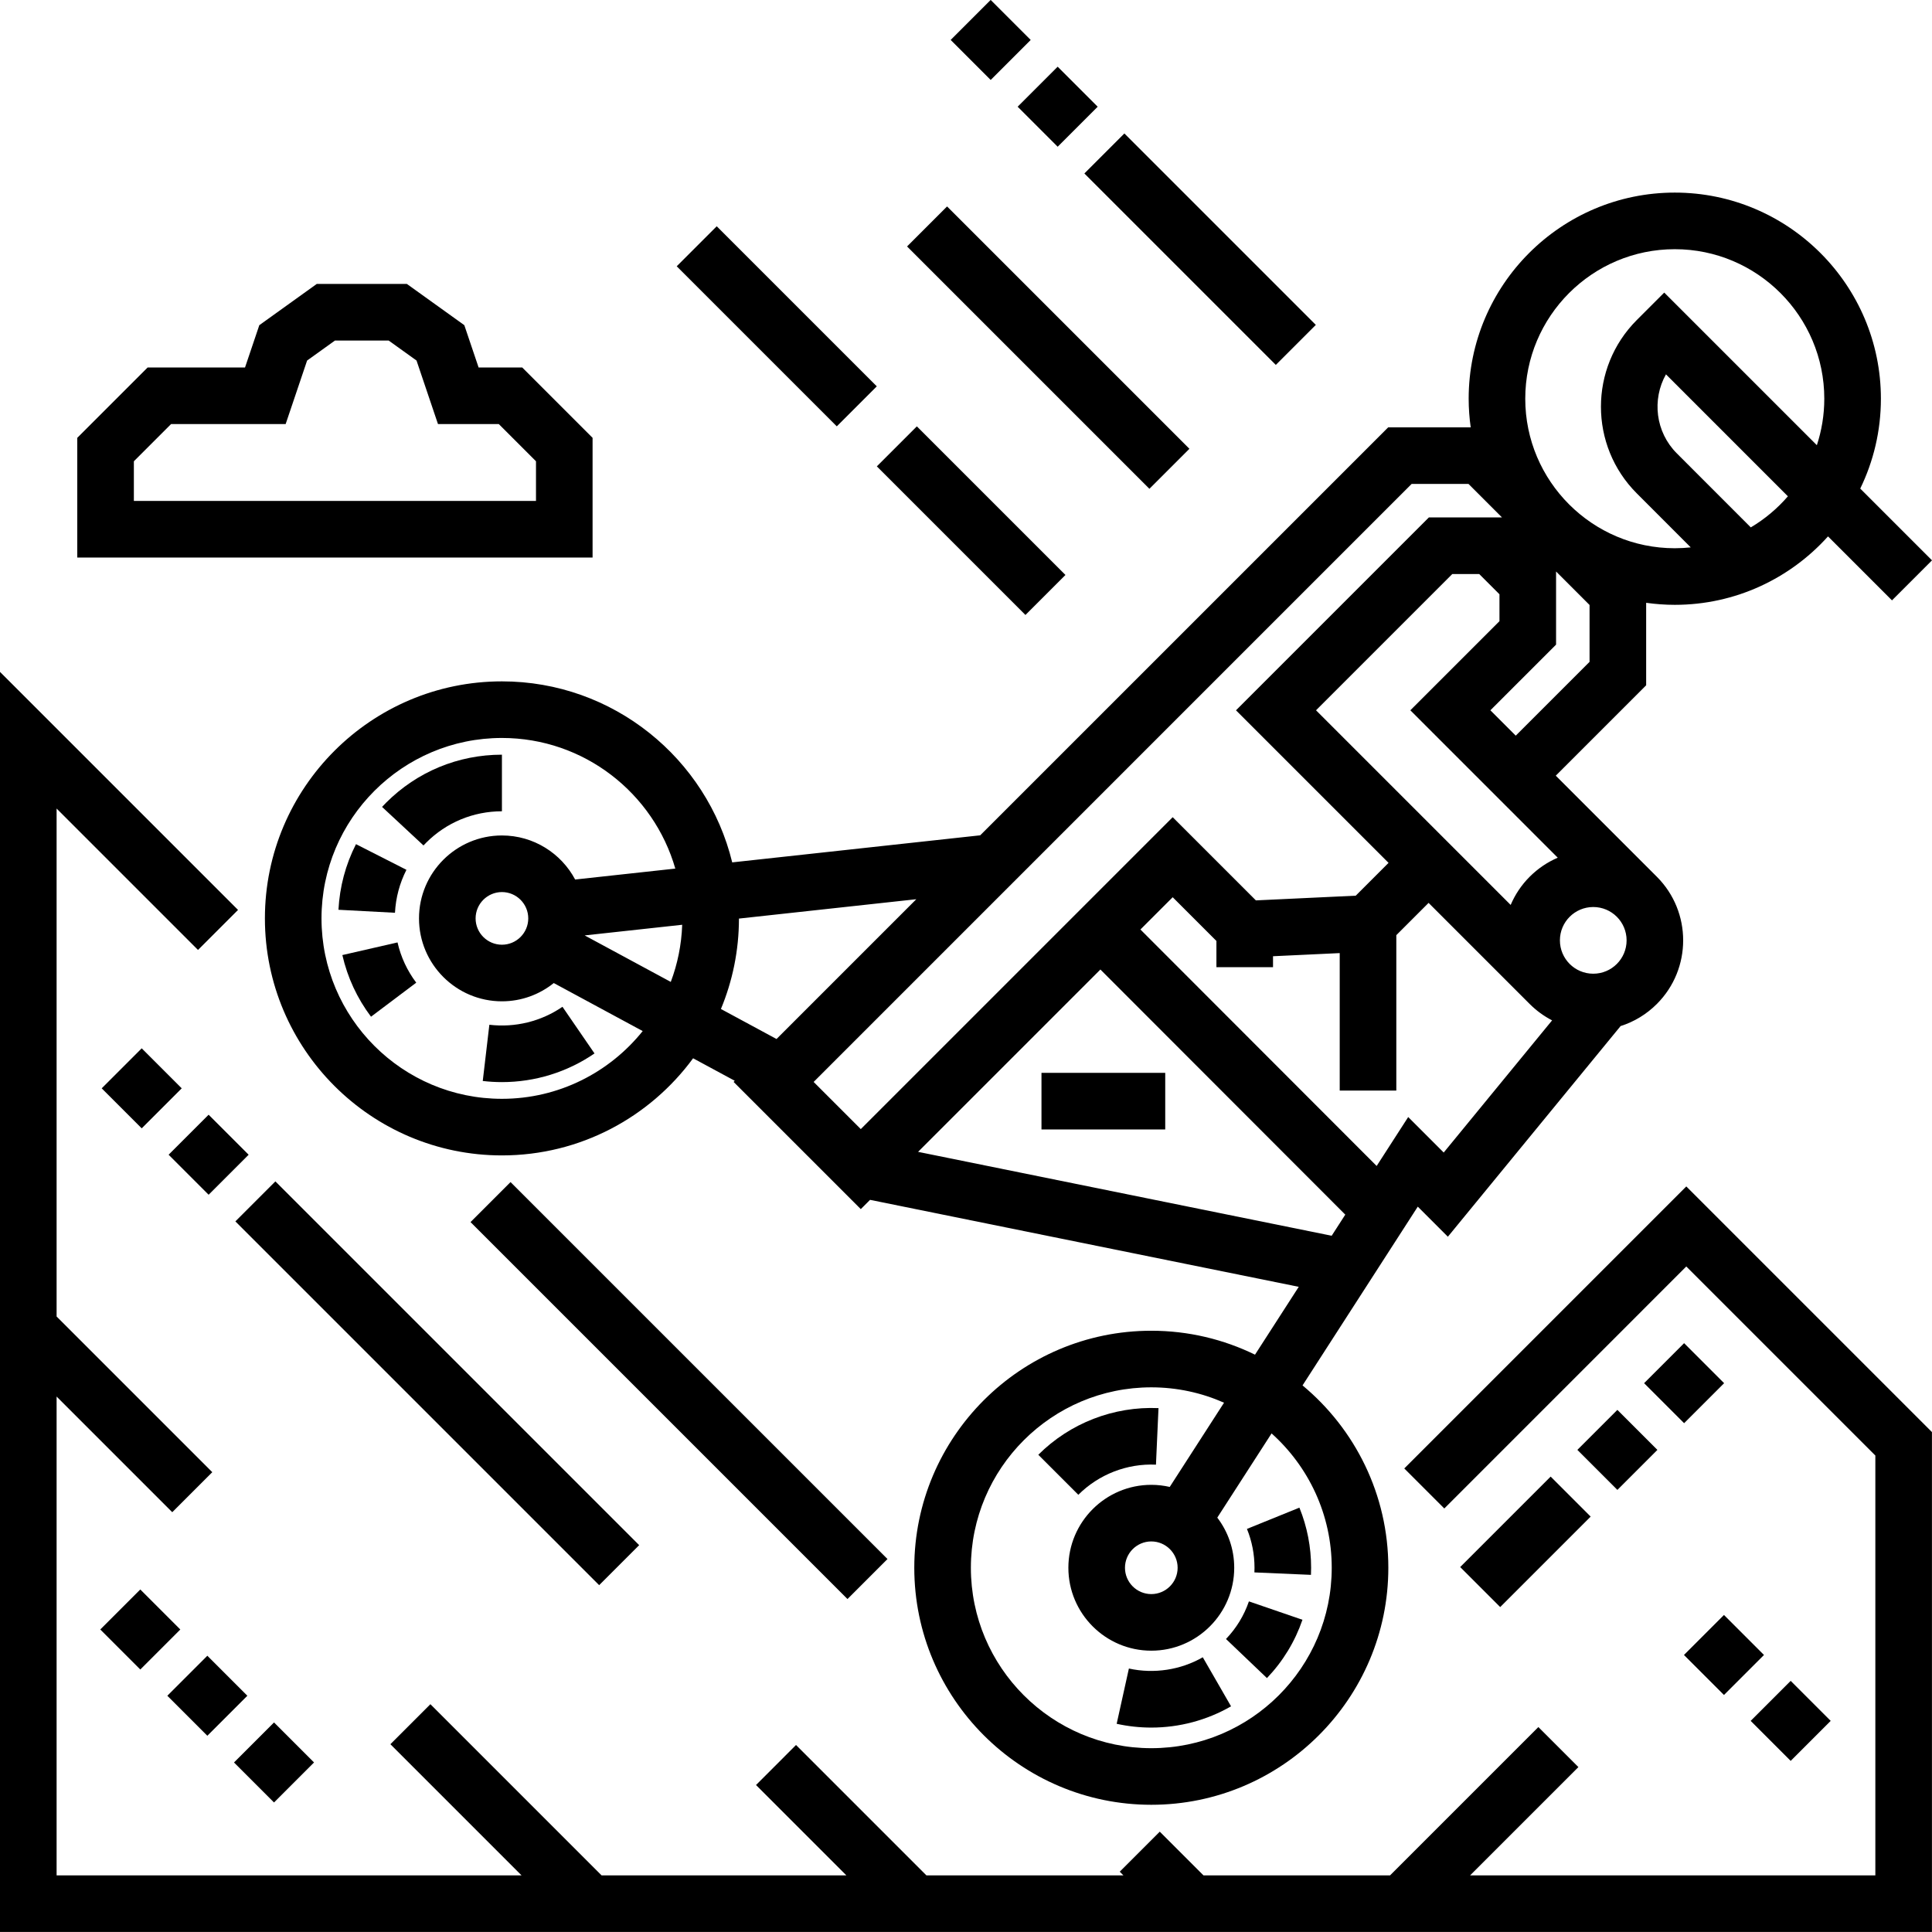 <?xml version="1.0" encoding="iso-8859-1"?>
<!-- Generator: Adobe Illustrator 19.0.0, SVG Export Plug-In . SVG Version: 6.00 Build 0)  -->
<svg version="1.1" id="Capa_1" xmlns="http://www.w3.org/2000/svg" xmlns:xlink="http://www.w3.org/1999/xlink" x="0px" y="0px"
	 viewBox="0 0 511.999 511.999" style="enable-background:new 0 0 511.999 511.999;" xml:space="preserve">
<g>
	<g>
		<g>
			<path d="M157.041,116.031l-18.646-18.646h-11.56l-3.786-11.21l-15.225-10.929H83.944L68.719,86.176l-3.786,11.211H39.122
				l-18.646,18.645v31.722h136.564V116.031z M142.041,132.754H35.476v-10.51l9.858-9.858h30.365l5.687-16.839l7.385-5.3h14.229
				l7.384,5.3l5.687,16.839h16.114l9.858,9.858V132.754z"/>
			
				<rect x="310.497" y="30.184" transform="matrix(-0.707 0.707 -0.707 -0.707 589.567 -112.082)" width="14.999" height="71.757"/>
			
				<rect x="272.759" y="20.809" transform="matrix(-0.707 0.707 -0.707 -0.707 498.449 -149.847)" width="14.999" height="14.999"/>
			
				<rect x="255.067" y="3.116" transform="matrix(0.707 0.707 -0.707 0.707 84.41 -182.553)" width="14.999" height="14.999"/>
			
				<rect x="175.862" y="79.006" transform="matrix(0.707 0.707 -0.707 0.707 121.464 -120.229)" width="59.998" height="14.999"/>
			
				<rect x="229.525" y="130.525" transform="matrix(0.707 0.707 -0.707 0.707 172.981 -141.565)" width="55.7" height="14.999"/>
			
				<rect x="232.394" y="84.664" transform="matrix(0.707 0.707 -0.707 0.707 146.539 -169.449)" width="90.837" height="14.999"/>
			<path d="M306.342,388.15l0.672-14.985c-11.858-0.521-23.465,3.975-31.853,12.362l10.607,10.606
				C291.184,390.716,298.691,387.797,306.342,388.15z"/>
			<path d="M332.458,415.473c0.001,0.411-0.009,0.821-0.027,1.231l14.986,0.649c0.027-0.626,0.041-1.253,0.041-1.88
				c0-5.498-1.044-10.858-3.102-15.934l-13.9,5.637C331.784,408.452,332.458,411.917,332.458,415.473z"/>
			<path d="M299.168,442.177l-3.24,14.646c3.007,0.666,6.097,1.003,9.182,1.003c7.422,0,14.728-1.949,21.127-5.637l-7.488-12.997
				C312.904,442.558,305.786,443.64,299.168,442.177z"/>
			<path d="M324.901,434.351l10.85,10.357c4.254-4.456,7.42-9.655,9.411-15.452l-14.188-4.872
				C329.692,428.119,327.648,431.472,324.901,434.351z"/>
			<path d="M70.203,243.383c0,34.636,28.178,62.813,62.813,62.813c20.777,0,39.223-10.148,50.664-25.739l11.036,5.959l-0.305,0.305
				l33.709,33.709l2.456-2.456l113.606,23.047l-11.592,17.982c-8.307-4.059-17.631-6.344-27.482-6.344
				c-34.636,0-62.813,28.178-62.813,62.814c0,34.636,28.178,62.813,62.813,62.813s62.814-28.178,62.814-62.813
				c0-19.413-8.856-36.795-22.736-48.326l30.54-47.374l7.973,7.973l45.774-55.825c3.586-1.139,6.874-3.123,9.612-5.861
				c9.294-9.294,9.294-24.415,0-33.709l-26.789-26.789l23.951-23.95v-21.864c2.481,0.346,5.011,0.539,7.586,0.539
				c16.106,0,30.602-7.011,40.608-18.137l16.953,16.953l10.607-10.606l-19.018-19.018c3.504-7.202,5.474-15.282,5.474-23.814
				c0-30.119-24.504-54.624-54.624-54.624s-54.622,24.504-54.622,54.624c0,2.575,0.192,5.105,0.539,7.586h-21.865L259.765,221.366
				l-65.722,7.173c-6.689-27.493-31.505-47.97-61.026-47.97C98.38,180.568,70.203,208.748,70.203,243.383z M352.922,415.473
				c0,26.365-21.449,47.814-47.815,47.814c-26.364,0-47.814-21.449-47.814-47.814c0-26.364,21.449-47.815,47.814-47.815
				c6.857,0,13.376,1.462,19.276,4.073l-14.39,22.32c-1.573-0.359-3.207-0.555-4.887-0.555c-12.118,0-21.976,9.859-21.976,21.976
				c0,12.118,9.858,21.976,21.976,21.976s21.976-9.859,21.976-21.976c0-4.99-1.674-9.594-4.487-13.287l14.386-22.315
				C346.758,388.633,352.922,401.344,352.922,415.473z M312.083,415.473c0,3.847-3.13,6.977-6.977,6.977s-6.977-3.13-6.977-6.977
				c0-3.847,3.13-6.977,6.977-6.977S312.083,411.627,312.083,415.473z M352.906,327.487l-109.608-22.236l48.32-48.32l64.895,64.961
				L352.906,327.487z M382.597,305.433l-9.408-9.408l-8.361,12.969l-62.604-62.668l8.552-8.552l11.587,11.587v6.946h15v-2.896
				l1.882-0.089l15.792-0.743v36.433h15v-41.187l8.551-8.552l26.784,26.784c0.002,0.002,0.003,0.003,0.005,0.005
				c1.773,1.773,3.778,3.227,5.944,4.344L382.597,305.433z M422.228,240.369c4.881,0,8.837,3.957,8.837,8.837
				s-3.956,8.837-8.837,8.837s-8.837-3.956-8.837-8.837C413.392,244.325,417.348,240.369,422.228,240.369z M412.818,227.298
				c-2.744,1.18-5.268,2.878-7.443,5.053c-2.209,2.209-3.875,4.753-5.034,7.463l-51.579-51.579l36.114-36.114h7.129l5.368,5.368
				v7.129l-23.617,23.617L412.818,227.298z M401.689,194.956l-6.721-6.721l17.405-17.405v-19.379l8.874,8.874v15.074h0
				L401.689,194.956z M463.977,139.764l-19.606-19.621c-5.662-5.663-6.62-14.276-2.874-20.936l32.317,32.318
				C471.008,134.772,467.689,137.563,463.977,139.764z M443.832,66.039c21.849,0,39.624,17.776,39.624,39.624
				c0,4.3-0.698,8.439-1.97,12.319l-40.445-40.444l-7.277,7.277c-12.663,12.665-12.663,33.27-0.002,45.932l14.301,14.312
				c-1.391,0.148-2.802,0.229-4.231,0.229c-21.848,0-39.623-17.774-39.623-39.624S421.983,66.039,443.832,66.039z M374.095,128.249
				h15.074l8.874,8.874h-19.379l-51.114,51.114l40.43,40.43l-8.696,8.696l-15.343,0.723l-11.119,0.523l-22.046-22.045
				l-82.657,82.657l-12.497-12.497L374.095,128.249z M195.83,243.432l46.999-5.129l-37.043,37.043l-14.734-7.955
				C194.119,260.004,195.823,251.915,195.83,243.432z M177.763,260.216l-22.82-12.322l25.845-2.821
				C180.602,250.386,179.551,255.478,177.763,260.216z M178.963,230.184l-26.543,2.897c-3.699-6.939-11.008-11.674-19.404-11.674
				c-12.118,0-21.976,9.859-21.976,21.976s9.859,21.976,21.976,21.976c5.195,0,9.971-1.816,13.737-4.841l23.567,12.726
				c-8.77,10.934-22.229,17.953-37.304,17.953c-26.365,0-47.814-21.449-47.814-47.814c0-26.364,21.449-47.815,47.814-47.815
				C154.803,195.568,173.219,210.221,178.963,230.184z M139.993,243.383c0,3.847-3.13,6.977-6.977,6.977
				c-3.847,0-6.977-3.13-6.977-6.977c0-3.847,3.13-6.977,6.977-6.977C136.863,236.406,139.993,239.536,139.993,243.383z"/>
			<path d="M157.551,279.172l-8.493-12.364c-5.644,3.876-12.524,5.566-19.374,4.765l-1.749,14.897
				c1.699,0.2,3.398,0.298,5.092,0.298C141.76,286.768,150.315,284.142,157.551,279.172z"/>
			<path d="M90.727,253.101c1.365,5.957,3.92,11.453,7.595,16.337l11.985-9.021c-2.4-3.188-4.068-6.777-4.959-10.666L90.727,253.101
				z"/>
			<path d="M101.248,213.836l10.981,10.219c0.233-0.251,0.472-0.499,0.717-0.743c5.361-5.361,12.489-8.314,20.07-8.314v-15
				c-11.589,0-22.483,4.513-30.677,12.708C101.967,213.078,101.603,213.455,101.248,213.836z"/>
			<path d="M107.71,230.51l-13.37-6.799c-2.759,5.425-4.322,11.275-4.646,17.387l14.979,0.795
				C104.885,237.887,105.907,234.057,107.71,230.51z"/>
			
				<rect x="29.72" y="424.28" transform="matrix(-0.707 -0.707 0.707 -0.707 -241.775 763.413)" width="14.999" height="14.999"/>
			
				<rect x="47.405" y="441.944" transform="matrix(0.707 0.707 -0.707 0.707 333.886 92.815)" width="14.999" height="14.999"/>
			
				<rect x="65.075" y="459.627" transform="matrix(0.707 0.707 -0.707 0.707 351.565 85.5)" width="14.999" height="14.999"/>
			
				<rect x="449.367" y="430.989" transform="matrix(-0.707 -0.707 0.707 -0.707 469.863 1071.6)" width="14.999" height="14.999"/>
			
				<rect x="467.051" y="448.65" transform="matrix(0.707 0.707 -0.707 0.707 461.539 -201.955)" width="14.999" height="14.999"/>
			
				<rect x="47.676" y="359.132" transform="matrix(0.707 0.707 -0.707 0.707 293.181 25.463)" width="136.355" height="14.999"/>
			
				<rect x="47.762" y="298.553" transform="matrix(0.707 0.707 -0.707 0.707 232.598 50.565)" width="14.999" height="14.999"/>
			
				<rect x="30.083" y="280.882" transform="matrix(-0.707 -0.707 0.707 -0.707 -139.76 518.874)" width="14.999" height="14.999"/>
			
				<rect x="438.794" y="358.968" transform="matrix(-0.707 -0.707 0.707 -0.707 502.741 941.177)" width="14.999" height="14.999"/>
			
				<rect x="421.118" y="376.648" transform="matrix(-0.707 -0.707 0.707 -0.707 460.063 958.859)" width="14.999" height="14.999"/>
			
				<rect x="396.752" y="391.559" transform="matrix(-0.707 -0.707 0.707 -0.707 401.238 983.225)" width="14.999" height="33.909"/>
			<rect x="276.003" y="284.316" width="32.794" height="15"/>
			
				<rect x="109.276" y="361.073" transform="matrix(0.707 0.707 -0.707 0.707 313.319 -19.273)" width="141.295" height="14.999"/>
			<polygon points="372.144,389.156 382.752,399.762 446.884,335.628 496.986,385.731 496.986,496.99 389.596,496.99 
				418.293,468.295 407.685,457.688 368.383,496.99 318.931,496.99 307.351,485.409 296.744,496.016 297.719,496.99 245.505,496.99 
				210.955,462.44 200.349,473.047 224.293,496.99 159.422,496.99 114.06,451.628 103.454,462.235 138.209,496.99 15,496.99 
				15,370.098 45.649,400.747 56.254,390.142 15,348.887 15,214.271 52.475,251.747 63.081,241.14 0,178.06 0,511.989 
				511.986,511.989 511.986,379.518 446.884,314.416 			"/>
		</g>
	</g>
</g>
<g>
</g>
<g>
</g>
<g>
</g>
<g>
</g>
<g>
</g>
<g>
</g>
<g>
</g>
<g>
</g>
<g>
</g>
<g>
</g>
<g>
</g>
<g>
</g>
<g>
</g>
<g>
</g>
<g>
</g>
</svg>
